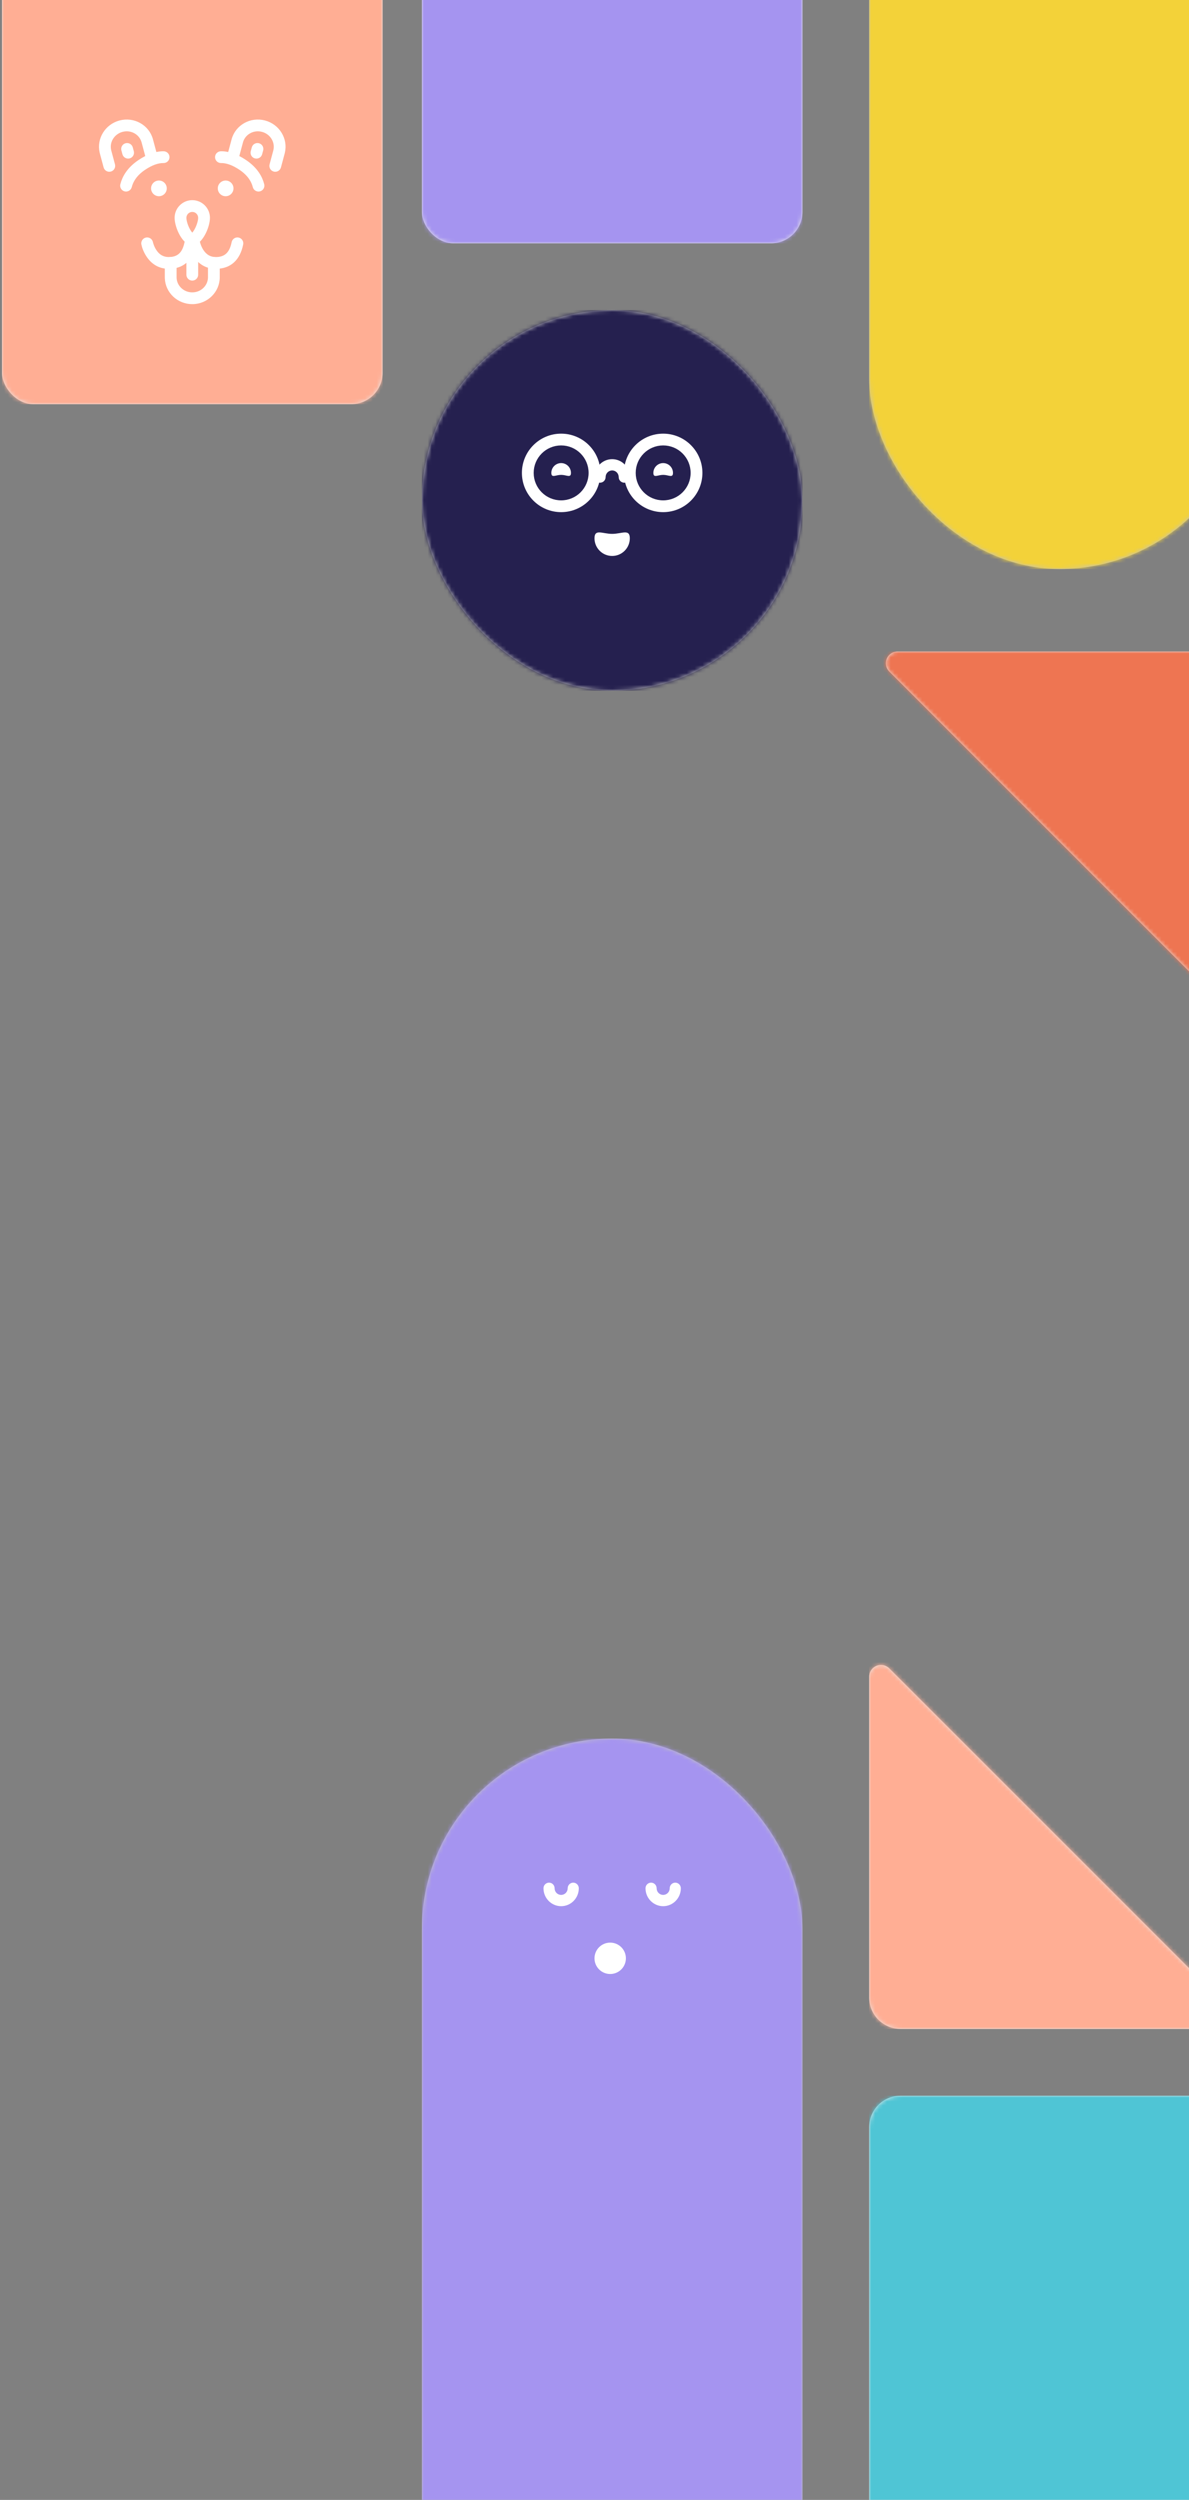<?xml version="1.0" encoding="UTF-8"?>
<svg width="303px" height="637px" viewBox="0 0 303 637" version="1.1" xmlns="http://www.w3.org/2000/svg" xmlns:xlink="http://www.w3.org/1999/xlink">
    <rect x="0" y="0" width="303" height="637" fill="#808080" stroke="none"/>
    <!-- Generator: Sketch 61 (89581) - https://sketch.com -->
    <title>Group 20</title>
    <desc>Created with Sketch.</desc>
    <defs>
        <rect id="path-1" x="0" y="0" width="97" height="97" rx="8"></rect>
        <rect id="path-3" x="0" y="0" width="97" height="138" rx="8"></rect>
        <rect id="path-5" x="0" y="0" width="97" height="253" rx="8"></rect>
        <rect id="path-7" x="0" y="0" width="97" height="213" rx="48.5"></rect>
        <rect id="path-9" x="0" y="0" width="97" height="244" rx="48.5"></rect>
        <rect id="path-11" x="0" y="0" width="97" height="97" rx="48.5"></rect>
        <path d="M8,0 L89.757,0 C91.414,-3.04359188e-16 92.757,1.343 92.757,3 C92.757,3.796 92.441,4.559 91.879,5.121 L5.121,91.879 C3.95,93.05 2.05,93.05 0.879,91.879 C0.316,91.316 9.74389576e-17,90.553 0,89.757 L0,8 C-5.41083001e-16,3.582 3.582,8.11624501e-16 8,0 Z" id="path-13"></path>
        <path d="M8,0 L89.757,0 C91.414,-3.04359188e-16 92.757,1.343 92.757,3 C92.757,3.796 92.441,4.559 91.879,5.121 L5.121,91.879 C3.95,93.05 2.05,93.05 0.879,91.879 C0.316,91.316 9.74389576e-17,90.553 0,89.757 L0,8 C-5.41083001e-16,3.582 3.582,8.11624501e-16 8,0 Z" id="path-15"></path>
    </defs>
    <g id="MVP-desktop" stroke="none" stroke-width="1" fill="none" fill-rule="evenodd">
        <g id="Landingpage" transform="translate(-876, -171)">
            <g id="Group-3-Copy" transform="translate(242, 171)">
                <g id="Group-20" transform="translate(0.5, 0)">
                    <g transform="translate(634, -68)" id="Group-2">
                        <g>
                            <g>
                                <g id="Shape/square/bottom-emoji" transform="translate(107, 33)">
                                    <g id="color_lavanda">
                                        <mask id="mask-2" fill="white">
                                            <use xlink:href="#path-1"></use>
                                        </mask>
                                        <use id="Mask" fill="#E8E8E8" xlink:href="#path-1"></use>
                                        <g id="color/lavanda" mask="url(#mask-2)" fill="#A594F0">
                                            <rect id="Lavanda" x="0" y="0" width="97" height="97"></rect>
                                        </g>
                                    </g>
                                </g>
                                <g id="Shape/square/bottom-emoji" transform="translate(0, 33)">
                                    <g id="color_lavanda" stroke-width="1" fill-rule="evenodd">
                                        <mask id="mask-4" fill="white">
                                            <use xlink:href="#path-3"></use>
                                        </mask>
                                        <use id="Mask" fill="#E8E8E8" xlink:href="#path-3"></use>
                                        <g id="color/peach" mask="url(#mask-4)" fill="#FFAE94">
                                            <rect id="Ocean" x="0" y="0" width="97" height="138"></rect>
                                        </g>
                                    </g>
                                    <g id="emojis/bear" transform="translate(24, 65)" fill="#FFFFFF">
                                        <path d="M24.5,21 C26.985,21 29,25.515 29,28 C29,30.485 26.985,32.5 24.5,32.5 C22.015,32.5 20,30.485 20,28 C20,25.515 22.015,21 24.5,21 Z M24.5,24.222 C24.315,24.431 24.119,24.71 23.929,25.045 C23.369,26.035 23,27.288 23,28 C23,28.828 23.672,29.5 24.5,29.5 C25.328,29.5 26,28.828 26,28 C26,27.288 25.631,26.035 25.071,25.045 C24.919,24.777 24.763,24.545 24.615,24.359 L24.5,24.222 Z" id="Oval" fill-rule="nonzero" transform="translate(24.5, 26.75) rotate(-180) translate(-24.5, -26.75) "></path>
                                        <circle id="Oval" fill-rule="evenodd" cx="16" cy="18" r="2"></circle>
                                        <circle id="Oval-Copy" fill-rule="evenodd" cx="33" cy="18" r="2"></circle>
                                        <g id="Group" stroke-width="1" fill-rule="evenodd" transform="translate(13, 32)">
                                            <path d="M21.529,-0.294 C21.692,-1.107 22.482,-1.633 23.294,-1.471 C24.107,-1.308 24.633,-0.518 24.471,0.294 C23.67,4.299 21.249,6.5 17.5,6.5 C14.975,6.5 13.078,5.276 11.805,3.317 C11.075,2.195 10.688,1.089 10.529,0.294 C10.367,-0.518 10.893,-1.308 11.706,-1.471 C12.47,-1.624 13.215,-1.166 13.436,-0.434 L13.502,-0.166 C13.531,-0.056 13.577,0.098 13.642,0.286 C13.81,0.765 14.035,1.244 14.32,1.683 C15.079,2.849 16.087,3.5 17.5,3.5 C19.751,3.5 20.997,2.367 21.529,-0.294 Z" id="Line-2" fill-rule="nonzero"></path>
                                            <path d="M9.529,-0.294 C9.692,-1.107 10.482,-1.633 11.294,-1.471 C12.107,-1.308 12.633,-0.518 12.471,0.294 C11.67,4.299 9.249,6.5 5.5,6.5 C2.975,6.5 1.078,5.276 -0.195,3.317 C-0.925,2.195 -1.312,1.089 -1.471,0.294 C-1.633,-0.518 -1.107,-1.308 -0.294,-1.471 C0.47,-1.624 1.215,-1.166 1.436,-0.434 L1.502,-0.166 C1.531,-0.056 1.577,0.098 1.642,0.286 C1.81,0.765 2.035,1.244 2.32,1.683 C3.079,2.849 4.087,3.5 5.5,3.5 C7.751,3.5 8.997,2.367 9.529,-0.294 Z" id="Line-2-Copy" fill-rule="nonzero"></path>
                                        </g>
                                        <path d="M30,35.5 C30.78,35.5 31.42,36.095 31.493,36.856 L31.5,37 L31.5,40.647 C31.5,44.441 28.357,47.5 24.5,47.5 C20.723,47.5 17.631,44.567 17.504,40.883 L17.5,40.647 L17.5,37 C17.5,36.172 18.172,35.5 19,35.5 C19.78,35.5 20.42,36.095 20.493,36.856 L20.5,37 L20.5,40.647 C20.5,42.766 22.282,44.5 24.5,44.5 C26.649,44.5 28.388,42.872 28.495,40.845 L28.5,40.647 L28.5,37 C28.5,36.172 29.172,35.5 30,35.5 Z" id="Rectangle" fill-rule="nonzero"></path>
                                        <path d="M24.5,33.5 C25.28,33.5 25.92,34.095 25.993,34.856 L26,35 L26,40 C26,40.828 25.328,41.5 24.5,41.5 C23.72,41.5 23.08,40.905 23.007,40.144 L23,40 L23,35 C23,34.172 23.672,33.5 24.5,33.5 Z" id="Line-3" fill-rule="nonzero"></path>
                                        <g id="Group-3" stroke-width="1" fill-rule="evenodd" transform="translate(31, -0)">
                                            <g id="Group-2" transform="translate(10.5, 6.5) rotate(-165) translate(-10.5, -6.5) translate(5, 2)" fill-rule="nonzero">
                                                <path d="M11,-1.5 C11.78,-1.5 12.42,-0.905 12.493,-0.144 L12.5,0 L12.5,3.647 C12.5,7.441 9.357,10.5 5.5,10.5 C1.723,10.5 -1.369,7.567 -1.496,3.883 L-1.5,3.647 L-1.5,0 C-1.5,-0.828 -0.828,-1.5 0,-1.5 C0.78,-1.5 1.42,-0.905 1.493,-0.144 L1.5,0 L1.5,3.647 C1.5,5.766 3.282,7.5 5.5,7.5 C7.649,7.5 9.388,5.872 9.495,3.845 L9.5,3.647 L9.5,0 C9.5,-0.828 10.172,-1.5 11,-1.5 Z" id="Rectangle-Copy"></path>
                                                <path d="M5.5,0.5 C6.28,0.5 6.92,1.095 6.993,1.856 L7,2 L7,3 C7,3.828 6.328,4.5 5.5,4.5 C4.72,4.5 4.08,3.905 4.007,3.144 L4,3 L4,2 C4,1.172 4.672,0.5 5.5,0.5 Z" id="Line-3-Copy"></path>
                                            </g>
                                            <path d="M-1.117,10.998 C-0.564,10.382 0.385,10.33 1.002,10.883 C1.534,11.361 2.162,11.756 2.901,12.052 C3.849,12.431 4.958,12.638 6.25,12.638 C8.394,12.638 10.016,12.223 11.142,11.438 C11.822,10.964 12.757,11.131 13.23,11.811 C13.704,12.49 13.537,13.425 12.858,13.899 C11.175,15.073 8.963,15.638 6.25,15.638 C4.582,15.638 3.095,15.361 1.787,14.838 C0.715,14.409 -0.213,13.824 -1.002,13.117 C-1.618,12.564 -1.67,11.615 -1.117,10.998 Z" id="Line-2" fill-rule="nonzero" transform="translate(6, 13.069) rotate(-146) translate(-6, -13.069) "></path>
                                        </g>
                                        <g id="Group-3" stroke-width="1" fill-rule="evenodd" transform="translate(9.5, 9) scale(-1, 1) translate(-9.5, -9) translate(1, 0)">
                                            <g id="Group-2" transform="translate(10.5, 6.5) rotate(-165) translate(-10.5, -6.5) translate(5, 2)" fill-rule="nonzero">
                                                <path d="M11,-1.5 C11.78,-1.5 12.42,-0.905 12.493,-0.144 L12.5,0 L12.5,3.647 C12.5,7.441 9.357,10.5 5.5,10.5 C1.723,10.5 -1.369,7.567 -1.496,3.883 L-1.5,3.647 L-1.5,0 C-1.5,-0.828 -0.828,-1.5 0,-1.5 C0.78,-1.5 1.42,-0.905 1.493,-0.144 L1.5,0 L1.5,3.647 C1.5,5.766 3.282,7.5 5.5,7.5 C7.649,7.5 9.388,5.872 9.495,3.845 L9.5,3.647 L9.5,0 C9.5,-0.828 10.172,-1.5 11,-1.5 Z" id="Rectangle-Copy"></path>
                                                <path d="M5.5,0.5 C6.28,0.5 6.92,1.095 6.993,1.856 L7,2 L7,3 C7,3.828 6.328,4.5 5.5,4.5 C4.72,4.5 4.08,3.905 4.007,3.144 L4,3 L4,2 C4,1.172 4.672,0.5 5.5,0.5 Z" id="Line-3-Copy"></path>
                                            </g>
                                            <path d="M-1.117,10.998 C-0.564,10.382 0.385,10.33 1.002,10.883 C1.534,11.361 2.162,11.756 2.901,12.052 C3.849,12.431 4.958,12.638 6.25,12.638 C8.394,12.638 10.016,12.223 11.142,11.438 C11.822,10.964 12.757,11.131 13.23,11.811 C13.704,12.49 13.537,13.425 12.858,13.899 C11.175,15.073 8.963,15.638 6.25,15.638 C4.582,15.638 3.095,15.361 1.787,14.838 C0.715,14.409 -0.213,13.824 -1.002,13.117 C-1.618,12.564 -1.67,11.615 -1.117,10.998 Z" id="Line-2" fill-rule="nonzero" transform="translate(6, 13.069) rotate(-146) translate(-6, -13.069) "></path>
                                        </g>
                                    </g>
                                </g>
                                <g id="Shape/square/bottom-emoji" transform="translate(221, 602)">
                                    <g id="color_lavanda">
                                        <mask id="mask-6" fill="white">
                                            <use xlink:href="#path-5"></use>
                                        </mask>
                                        <use id="Mask" fill="#E8E8E8" xlink:href="#path-5"></use>
                                        <g id="color/ocean" mask="url(#mask-6)" fill="#4FC5D5">
                                            <rect id="Ocean" x="0" y="0" width="97" height="253"></rect>
                                        </g>
                                    </g>
                                </g>
                                <g id="Shape/circle/bottom-emoji" transform="translate(221, 0)">
                                    <g id="color_lavanda">
                                        <mask id="mask-8" fill="white">
                                            <use xlink:href="#path-7"></use>
                                        </mask>
                                        <use id="Mask" fill="#C1C1C1" xlink:href="#path-7"></use>
                                        <g id="color/yellow" mask="url(#mask-8)" fill="#F3D239">
                                            <rect id="Yellow" x="0" y="0" width="97" height="213"></rect>
                                        </g>
                                    </g>
                                </g>
                                <g id="Shape/circle/top-emoji" transform="translate(107, 511)">
                                    <g id="color_lavanda">
                                        <mask id="mask-10" fill="white">
                                            <use xlink:href="#path-9"></use>
                                        </mask>
                                        <use id="Mask" fill="#C1C1C1" xlink:href="#path-9"></use>
                                        <g id="color/lavanda" mask="url(#mask-10)" fill="#A594F0">
                                            <rect id="Lavanda" x="0" y="0" width="97" height="244"></rect>
                                        </g>
                                    </g>
                                    <g id="emojis/sleeping" transform="translate(24, 24)" fill="#FFFFFF">
                                        <g id="Group" transform="translate(7, 12)">
                                            <g id="noun_emoji_2947147" transform="translate(17.5, 3.5) rotate(-180) translate(-17.5, -3.5) " fill-rule="nonzero">
                                                <path d="M1.416,6.281 C2.198,6.281 2.833,5.638 2.833,4.845 C2.833,3.913 3.581,3.154 4.5,3.154 C5.419,3.154 6.167,3.913 6.167,4.845 C6.167,5.638 6.802,6.281 7.584,6.281 C8.366,6.281 9,5.638 9,4.845 C9,2.329 6.981,0.281 4.5,0.281 C2.019,0.281 0,2.329 0,4.845 C0,5.638 0.634,6.281 1.416,6.281 Z" id="Path"></path>
                                                <path d="M27.416,6.281 C28.199,6.281 28.833,5.638 28.833,4.845 C28.833,3.913 29.581,3.154 30.5,3.154 C31.42,3.154 32.167,3.913 32.167,4.845 C32.167,5.638 32.801,6.281 33.584,6.281 C34.366,6.281 35,5.638 35,4.845 C35,2.329 32.981,0.281 30.5,0.281 C28.019,0.281 26,2.329 26,4.845 C26,5.638 26.634,6.281 27.416,6.281 Z" id="Path"></path>
                                            </g>
                                            <circle id="Oval" cx="17" cy="20" r="4"></circle>
                                        </g>
                                    </g>
                                </g>
                                <g id="Shape/circle/bottom-emoji" transform="translate(107, 147)">
                                    <g id="color_lavanda" stroke-width="1" fill-rule="evenodd">
                                        <mask id="mask-12" fill="white">
                                            <use xlink:href="#path-11"></use>
                                        </mask>
                                        <use id="Mask" fill="#C1C1C1" xlink:href="#path-11"></use>
                                        <g id="color/Petrol" mask="url(#mask-12)" fill="#25204F">
                                            <rect id="color_petrol" x="0" y="0" width="97" height="97"></rect>
                                        </g>
                                    </g>
                                    <g id="emojis/glasses" transform="translate(24, 24)" fill="#FFFFFF">
                                        <g id="Group" stroke-width="1" fill-rule="evenodd" transform="translate(20, 14)">
                                            <g id="noun_emoji_2947147" fill-rule="nonzero">
                                                <path d="M1.416,6 C2.199,6 2.833,5.357 2.833,4.563 C2.833,3.631 3.581,2.873 4.5,2.873 C5.42,2.873 6.167,3.631 6.167,4.563 C6.167,5.357 6.801,6 7.584,6 C8.366,6 9,5.357 9,4.563 C9,2.047 6.981,0 4.5,0 C2.019,0 0,2.047 0,4.563 C0,5.357 0.634,6 1.416,6 Z" id="Path-Copy"></path>
                                            </g>
                                            <path d="M4.5,24.663 C6.985,24.663 9,22.649 9,20.163 C9,17.678 6.985,19.038 4.5,19.038 C2.015,19.038 0,17.678 0,20.163 C0,22.649 2.015,24.663 4.5,24.663 Z" id="Oval"></path>
                                        </g>
                                        <path d="M11.5,7.5 C5.977,7.5 1.5,11.977 1.5,17.5 C1.5,23.023 5.977,27.5 11.5,27.5 C17.023,27.5 21.5,23.023 21.5,17.5 C21.5,11.977 17.023,7.5 11.5,7.5 Z M11.5,10.5 C15.366,10.5 18.5,13.634 18.5,17.5 C18.5,21.366 15.366,24.5 11.5,24.5 C7.634,24.5 4.5,21.366 4.5,17.5 C4.5,13.634 7.634,10.5 11.5,10.5 Z" id="Oval" fill-rule="nonzero"></path>
                                        <path d="M37.5,7.5 C31.977,7.5 27.5,11.977 27.5,17.5 C27.5,23.023 31.977,27.5 37.5,27.5 C43.023,27.5 47.5,23.023 47.5,17.5 C47.5,11.977 43.023,7.5 37.5,7.5 Z M37.5,10.5 C41.366,10.5 44.5,13.634 44.5,17.5 C44.5,21.366 41.366,24.5 37.5,24.5 C33.634,24.5 30.5,21.366 30.5,17.5 C30.5,13.634 33.634,10.5 37.5,10.5 Z" id="Oval-Copy" fill-rule="nonzero"></path>
                                        <path d="M37.5,18 C38.881,18 40,18.881 40,17.5 C40,16.119 38.881,15 37.5,15 C36.119,15 35,16.119 35,17.5 C35,18.881 36.119,18 37.5,18 Z" id="Oval" fill-rule="evenodd"></path>
                                        <path d="M11.5,18 C12.881,18 14,18.881 14,17.5 C14,16.119 12.881,15 11.5,15 C10.119,15 9,16.119 9,17.5 C9,18.881 10.119,18 11.5,18 Z" id="Oval-Copy-2" fill-rule="evenodd"></path>
                                    </g>
                                </g>
                                <g id="Shape/triangle" transform="translate(269.5, 282.5) rotate(-270) translate(-269.5, -282.5) translate(221, 234)">
                                    <g id="color_lavanda">
                                        <mask id="mask-14" fill="white">
                                            <use xlink:href="#path-13"></use>
                                        </mask>
                                        <use id="Mask" fill="#E8E8E8" xlink:href="#path-13"></use>
                                        <g id="color/clementine" mask="url(#mask-14)" fill="#EE7552">
                                            <rect id="Clementine" x="0" y="0" width="97" height="97"></rect>
                                        </g>
                                    </g>
                                </g>
                                <g id="Shape/triangle" transform="translate(269.5, 536.5) rotate(-90) translate(-269.5, -536.5) translate(221, 488)">
                                    <g id="color_lavanda">
                                        <mask id="mask-16" fill="white">
                                            <use xlink:href="#path-15"></use>
                                        </mask>
                                        <use id="Mask" fill="#E8E8E8" xlink:href="#path-15"></use>
                                        <g id="color/peach" mask="url(#mask-16)" fill="#FFAE94">
                                            <rect id="Ocean" x="0" y="0" width="97" height="97"></rect>
                                        </g>
                                    </g>
                                </g>
                            </g>
                        </g>
                    </g>
                </g>
            </g>
        </g>
    </g>
</svg>